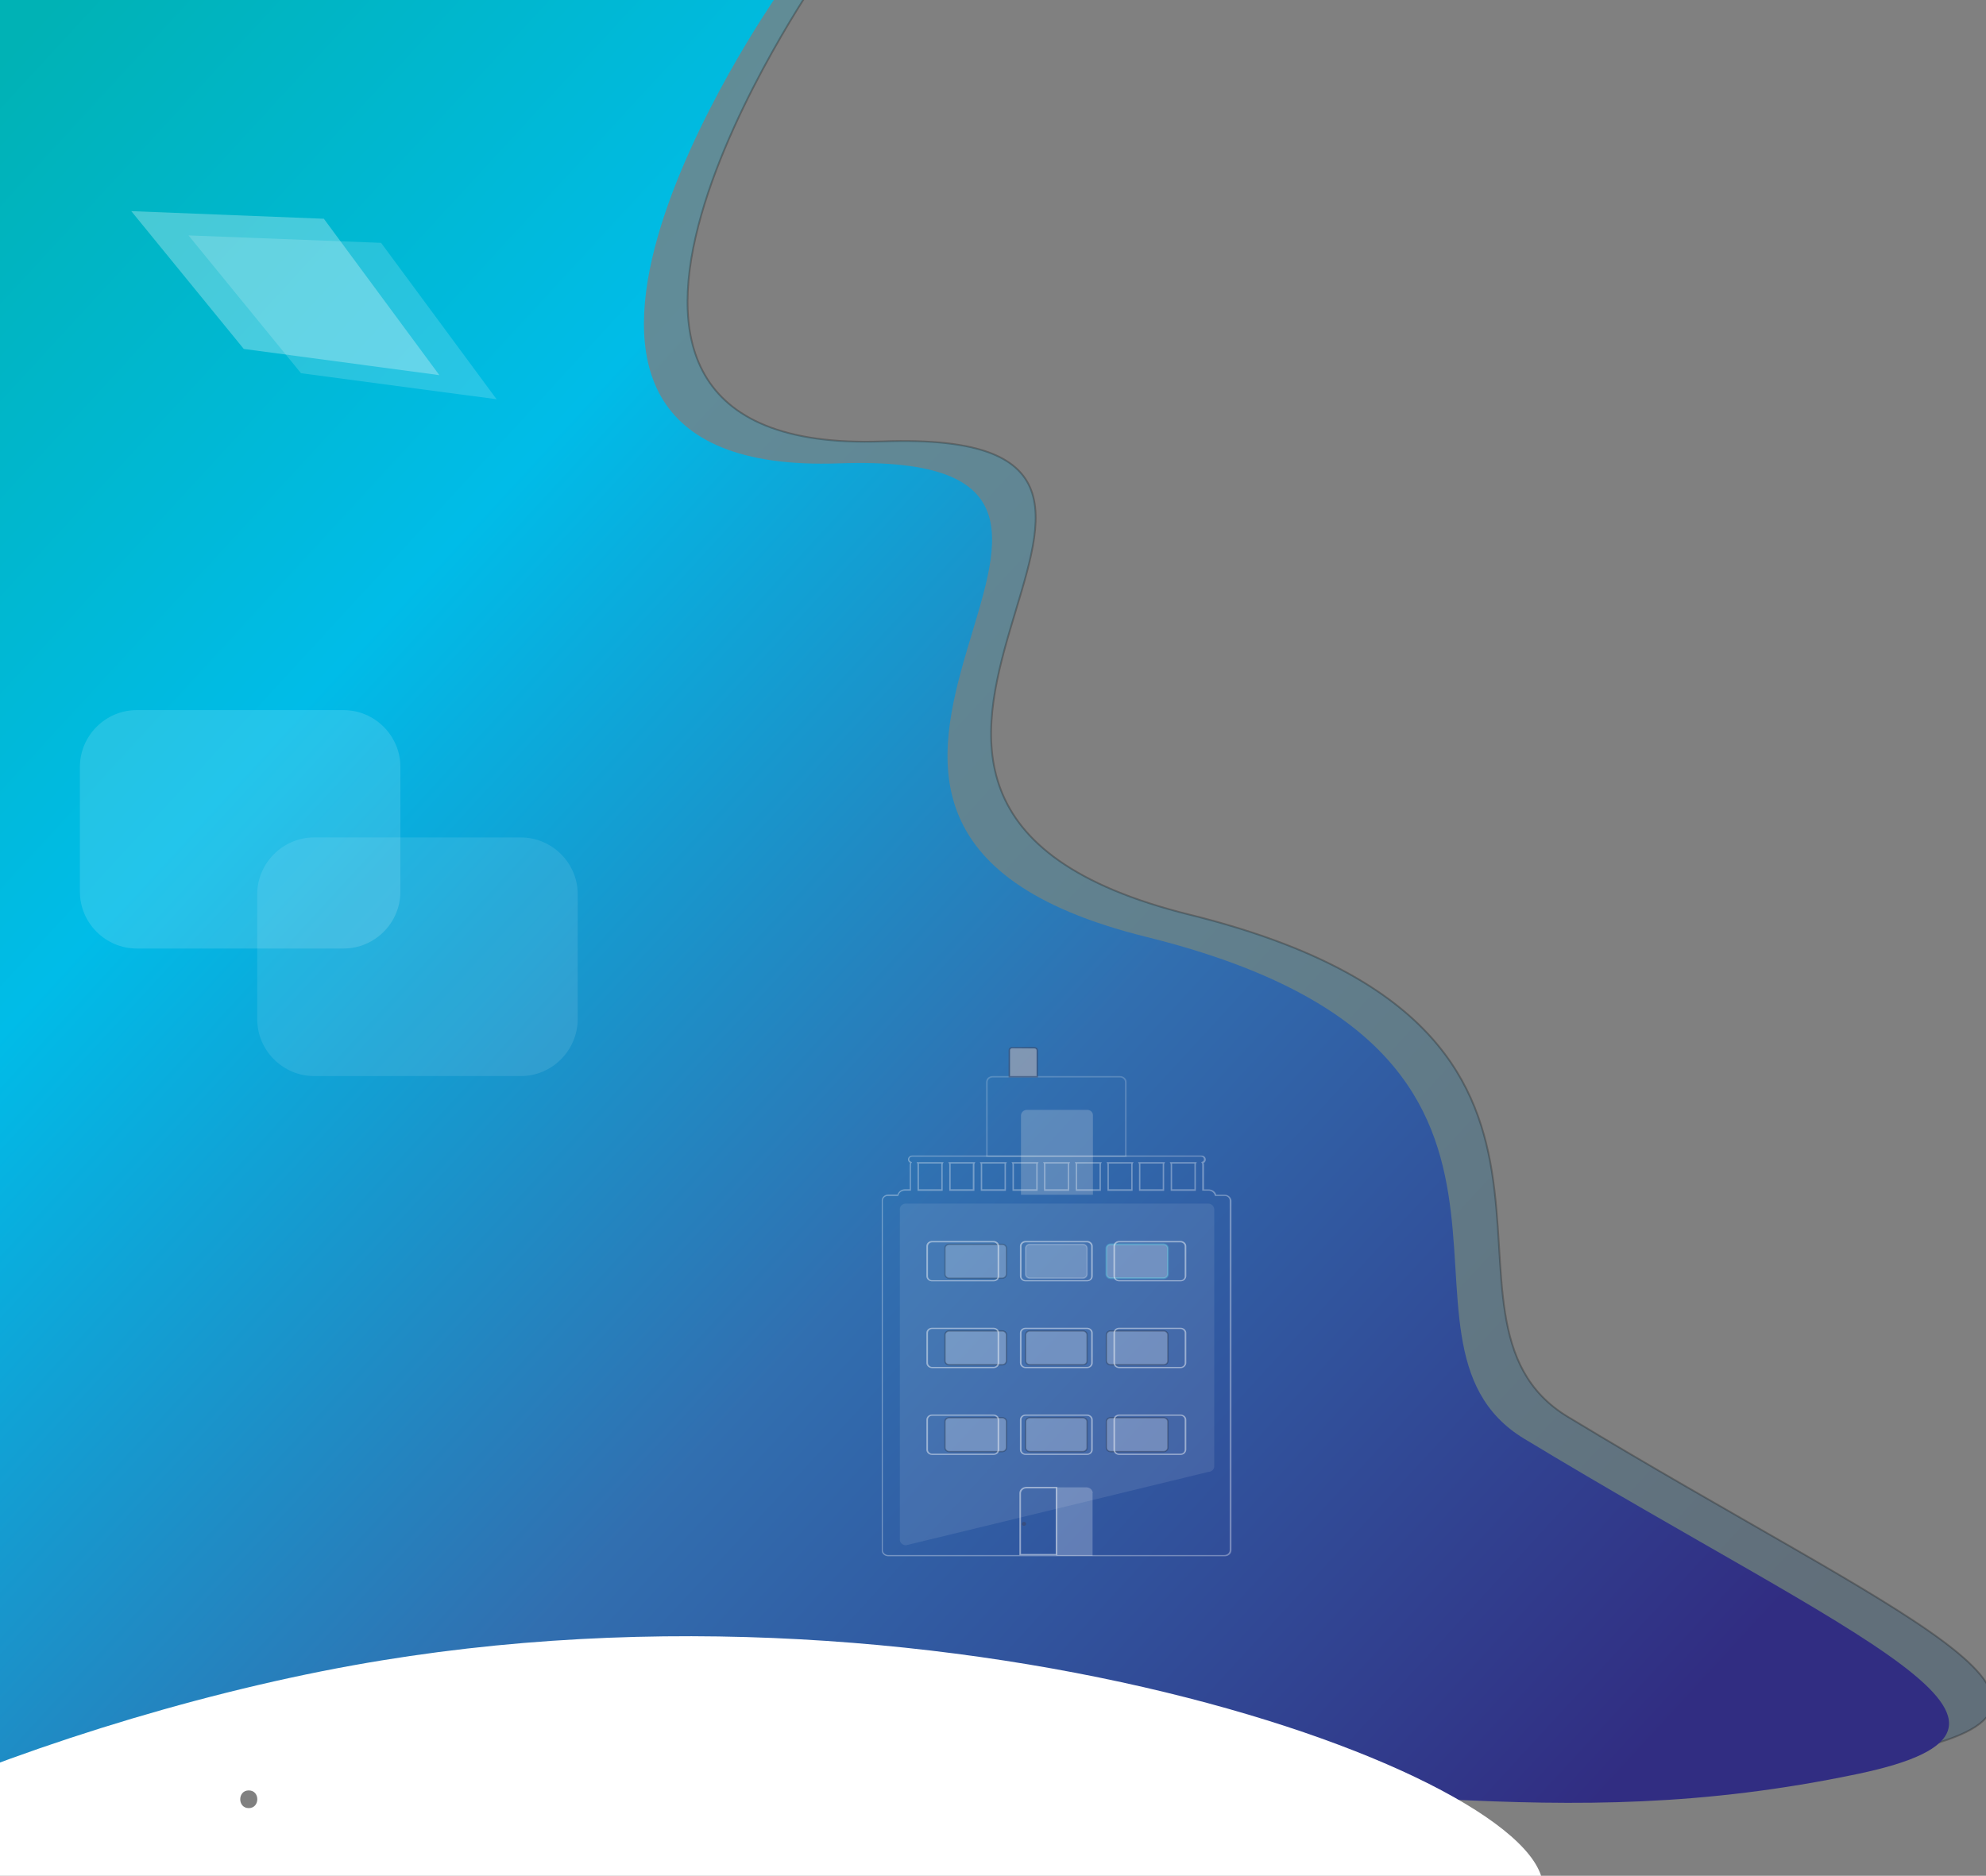 <?xml version="1.0" encoding="utf-8"?>
<!-- Generator: Adobe Illustrator 26.0.1, SVG Export Plug-In . SVG Version: 6.00 Build 0)  -->
<svg version="1.1" id="Layer_1" xmlns="http://www.w3.org/2000/svg" xmlns:xlink="http://www.w3.org/1999/xlink" x="0px" y="0px"
	 viewBox="0 0 1121 1059" style="enable-background:new 0 0 1121 1059;" xml:space="preserve">
<rect x="0" y="0" width="1121" height="1059" fill="#808080" stroke="none"/>
<style type="text/css">
	.st0{fill:#FFFFFF;stroke:#000000;stroke-miterlimit:10;}
	.st1{opacity:0.24;fill:url(#SVGID_1_);stroke:#000000;stroke-miterlimit:10;}
	.st2{fill:url(#SVGID_00000004535875493121494860000013896074292224905369_);}
	.st3{fill:url(#SVGID_00000050647890851014913070000007005031976857934264_);}
	.st4{fill:url(#SVGID_00000029753823199881584810000004596939746742320313_);}
	.st5{fill:url(#SVGID_00000069389320297982910190000004596446337269907617_);stroke:#000000;stroke-miterlimit:10;}
	.st6{fill:url(#SVGID_00000160882025798356804260000012746745475654153873_);stroke:#000000;stroke-miterlimit:10;}
	.st7{fill:url(#SVGID_00000043424900004713542390000010593228808184623028_);stroke:#000000;stroke-miterlimit:10;}
	.st8{fill:url(#SVGID_00000028285450263829583660000004219497039474173625_);stroke:#000000;stroke-miterlimit:10;}
	.st9{fill:url(#SVGID_00000074400221562949978740000007317786922713493435_);stroke:#000000;stroke-miterlimit:10;}
	.st10{opacity:0.28;fill:#FFFFFF;}
	.st11{opacity:0.16;fill:#FFFFFF;}
	.st12{opacity:0.1;fill:#FFFFFF;}
	.st13{opacity:0.14;fill:#FFFFFF;}
	.st14{fill:url(#SVGID_00000082346847460041577900000001282136989625574072_);}
	.st15{fill:url(#SVGID_00000036934317769252293630000017200306473858288313_);}
	.st16{opacity:0.1;fill:#F2F2F2;}
	.st17{opacity:0.19;fill:#FFFFFF;}
	.st18{opacity:0.24;fill:#E6E6E6;}
	.st19{opacity:0.46;fill:#3F3D56;}
	.st20{opacity:0.37;fill:#FFFFFF;}
	.st21{opacity:0.33;fill:#FFFFFF;}
	.st22{opacity:0.21;fill:#FFFFFF;stroke:#000000;stroke-width:0.75;stroke-miterlimit:10;}
	.st23{opacity:0.22;fill:#FFFFFF;stroke:#FFFFFF;stroke-width:0.75;stroke-miterlimit:10;}
	.st24{opacity:0.24;fill:#FFFFFF;stroke:#64FFFF;stroke-miterlimit:10;}
	.st25{opacity:0.25;fill:#FFFFFF;stroke:#000000;stroke-width:0.75;stroke-miterlimit:10;}
	.st26{opacity:0.24;fill:#FFFFFF;stroke:#000000;stroke-width:0.75;stroke-miterlimit:10;}
	.st27{opacity:0.46;fill:#FFFFFF;}
	.st28{opacity:0.24;fill:#FFFFFF;}
</style>
<path class="st0" d="M792,181.9"/>
<path class="st0" d="M0,5"/>
<linearGradient id="SVGID_1_" gradientUnits="userSpaceOnUse" x1="-108.145" y1="893.887" x2="870.959" y2="-7.531" gradientTransform="matrix(1 0 0 -1 0 1060)">
	<stop  offset="0" style="stop-color:#00B2B5"/>
	<stop  offset="0.28" style="stop-color:#00B2E8"/>
	<stop  offset="0.617" style="stop-color:#0080BA"/>
	<stop  offset="0.998" style="stop-color:#01396A"/>
</linearGradient>
<path class="st1" d="M21.5-12.9c0,0,440.2-0.5,440.2,0S274,257.1,498,249.2c224-7.9-89.4,202.1,173.5,267.2S792.4,743.9,885,799.9
	c189.3,114.5,315.6,162.5,188.2,189.2c-175.6,36.8-282.5-1.6-500.1,8.4l-550.5-7.4L21.5-12.9z"/>
<linearGradient id="SVGID_00000105392715645438343880000009903862284323029412_" gradientUnits="userSpaceOnUse" x1="-132.778" y1="881.447" x2="846.327" y2="-19.971" gradientTransform="matrix(1 0 0 -1 0 1060)">
	<stop  offset="0" style="stop-color:#00B2B5"/>
	<stop  offset="0.28" style="stop-color:#00BCE8"/>
	<stop  offset="0.618" style="stop-color:#316FB0"/>
	<stop  offset="0.999" style="stop-color:#312D82"/>
</linearGradient>
<path style="fill:url(#SVGID_00000105392715645438343880000009903862284323029412_);" d="M-3.1-0.5c0,0,440.2-0.5,440.2,0
	s-187.7,270,36.3,262.1S384,463.8,646.9,528.9s120.9,227.4,213.5,283.4c189.3,114.5,315.6,162.5,188.2,189.2
	c-175.6,36.8-282.5-1.6-500.1,8.4l-550.5-7.4L-3.1-0.5z"/>
<linearGradient id="SVGID_00000101784678668902307990000009749467163337630630_" gradientUnits="userSpaceOnUse" x1="903.89" y1="157.095" x2="903.89" y2="157.095">
	<stop  offset="0" style="stop-color:#00B2B5"/>
	<stop  offset="0.28" style="stop-color:#00B2E8"/>
	<stop  offset="0.617" style="stop-color:#0080BA"/>
	<stop  offset="0.998" style="stop-color:#01396A"/>
</linearGradient>
<path style="fill:url(#SVGID_00000101784678668902307990000009749467163337630630_);" d="M903.9,157.1"/>
<linearGradient id="SVGID_00000152258829335280522380000008819097390229706154_" gradientUnits="userSpaceOnUse" x1="43.528" y1="37.302" x2="499.178" y2="8.922" gradientTransform="matrix(1.046 -0.101 -0.105 -1.17 32.784 1103.889)">
	<stop  offset="0" style="stop-color:#FFFFFF"/>
	<stop  offset="1" style="stop-color:#FFFFFF"/>
</linearGradient>
<path style="fill:url(#SVGID_00000152258829335280522380000008819097390229706154_);" d="M199.2,940.2
	c-187.9,33.9-406,130.4-386.2,181.7c39.4,102.2,1032,47.5,1057.4-52.3C886.2,1007.8,543.5,878,199.2,940.2z M140.4,1020.8
	c-6.4,0-6.4-10,0-10C146.9,1010.8,146.8,1020.8,140.4,1020.8z"/>
<linearGradient id="SVGID_00000043448792042658204090000000560931996607054479_" gradientUnits="userSpaceOnUse" x1="1057.35" y1="408.307" x2="1057.35" y2="408.307">
	<stop  offset="0" style="stop-color:#00B2B5"/>
	<stop  offset="0.28" style="stop-color:#00B2E8"/>
	<stop  offset="0.617" style="stop-color:#0080BA"/>
	<stop  offset="0.998" style="stop-color:#01396A"/>
</linearGradient>
<path style="fill:url(#SVGID_00000043448792042658204090000000560931996607054479_);stroke:#000000;stroke-miterlimit:10;" d="
	M1057.4,408.3"/>
<linearGradient id="SVGID_00000165921167023722146920000005394533284108315534_" gradientUnits="userSpaceOnUse" x1="792.05" y1="306.35" x2="792.05" y2="306.35">
	<stop  offset="0" style="stop-color:#00B2B5"/>
	<stop  offset="0.28" style="stop-color:#00B2E8"/>
	<stop  offset="0.617" style="stop-color:#0080BA"/>
	<stop  offset="0.998" style="stop-color:#01396A"/>
</linearGradient>
<path style="fill:url(#SVGID_00000165921167023722146920000005394533284108315534_);stroke:#000000;stroke-miterlimit:10;" d="
	M792,306.4"/>
<linearGradient id="SVGID_00000065044600513862096060000012629985368964395155_" gradientUnits="userSpaceOnUse" x1="839.774" y1="664.774" x2="839.774" y2="664.774">
	<stop  offset="0" style="stop-color:#00B2B5"/>
	<stop  offset="0.28" style="stop-color:#00B2E8"/>
	<stop  offset="0.617" style="stop-color:#0080BA"/>
	<stop  offset="0.998" style="stop-color:#01396A"/>
</linearGradient>
<path style="fill:url(#SVGID_00000065044600513862096060000012629985368964395155_);stroke:#000000;stroke-miterlimit:10;" d="
	M839.8,664.8"/>
<linearGradient id="SVGID_00000153674646442146780780000009488987269240908693_" gradientUnits="userSpaceOnUse" x1="1015.307" y1="333.679" x2="1015.307" y2="333.679">
	<stop  offset="0" style="stop-color:#00B2B5"/>
	<stop  offset="0.28" style="stop-color:#00B2E8"/>
	<stop  offset="0.617" style="stop-color:#0080BA"/>
	<stop  offset="0.998" style="stop-color:#01396A"/>
</linearGradient>
<path style="fill:url(#SVGID_00000153674646442146780780000009488987269240908693_);stroke:#000000;stroke-miterlimit:10;" d="
	M1015.3,333.7"/>
<linearGradient id="SVGID_00000150794924446702997110000001391132511244518061_" gradientUnits="userSpaceOnUse" x1="667.394" y1="135.022" x2="667.394" y2="135.022">
	<stop  offset="0" style="stop-color:#00B2B5"/>
	<stop  offset="0.28" style="stop-color:#00B2E8"/>
	<stop  offset="0.617" style="stop-color:#0080BA"/>
	<stop  offset="0.998" style="stop-color:#01396A"/>
</linearGradient>
<path style="fill:url(#SVGID_00000150794924446702997110000001391132511244518061_);stroke:#000000;stroke-miterlimit:10;" d="
	M667.4,135"/>
<polyline class="st10" points="248,211.8 182.8,123.5 74.1,119.2 137.6,197 "/>
<polyline class="st11" points="280.3,225.4 215.1,137.1 106.4,132.9 169.9,210.7 "/>
<path class="st12" d="M294,607.5H177.3c-17.6,0-32.1-14.4-32.1-32.1v-30v-40.5c0-17.6,14.4-32.1,32.1-32.1H294
	c17.6,0,32.1,14.4,32.1,32.1v70.4C326,593.1,311.6,607.5,294,607.5z"/>
<path class="st13" d="M193.9,535.5H77.2c-17.6,0-32.1-14.4-32.1-32.1V433c0-17.6,14.4-32.1,32.1-32.1h116.7
	c17.6,0,32.1,14.4,32.1,32.1v70.4C226,521.1,211.5,535.5,193.9,535.5z"/>
<linearGradient id="SVGID_00000009552327336682948310000001718194129659112636_" gradientUnits="userSpaceOnUse" x1="886.022" y1="246.438" x2="886.022" y2="246.438">
	<stop  offset="0" style="stop-color:#00B2B5"/>
	<stop  offset="0.28" style="stop-color:#00B2E8"/>
	<stop  offset="0.617" style="stop-color:#0080BA"/>
	<stop  offset="0.998" style="stop-color:#01396A"/>
</linearGradient>
<path style="fill:url(#SVGID_00000009552327336682948310000001718194129659112636_);" d="M886,246.4"/>
<linearGradient id="SVGID_00000024701124352609134220000000980880378826614435_" gradientUnits="userSpaceOnUse" x1="-486.066" y1="-387.781" x2="-486.066" y2="-387.781">
	<stop  offset="0" style="stop-color:#00B2B5"/>
	<stop  offset="0.28" style="stop-color:#00BCE8"/>
	<stop  offset="0.618" style="stop-color:#316FB0"/>
	<stop  offset="0.999" style="stop-color:#312D82"/>
</linearGradient>
<path style="fill:url(#SVGID_00000024701124352609134220000000980880378826614435_);" d="M-486.1-387.8"/>
<path class="st16" d="M511.4,872.4L511.4,872.4c-1.9,0-3.5-1.4-3.5-3.2V682.7c0-1.8,1.5-3.2,3.5-3.2h170.5c1.9,0,3.4,1.4,3.5,3.2
	v145.1c0,1.7-1.5,3.2-3.4,3.2L511.4,872.4z"/>
<path class="st17" d="M635.8,653.1h-79.2v-42.2c0-1.9,1.6-3.4,3.7-3.4h71.9c2,0,3.7,1.5,3.7,3.4V653.1z M557.5,652.4H635v-41.5
	c0-1.4-1.3-2.6-2.8-2.6h-71.9c-1.6,0-2.8,1.2-2.8,2.6V652.4z"/>
<path class="st18" d="M579.6,626.6h34.1c1.8,0,3.2,1.3,3.2,3v44.9l0,0h-40.6l0,0v-44.9C576.4,628,577.8,626.6,579.6,626.6
	L579.6,626.6z"/>
<path class="st19" d="M583.9,591.1c1.1,0,2,0.8,2,1.9v15.3h-16.6V593c0-1,0.9-1.9,2-1.9"/>
<path class="st20" d="M571.3,591.8c-0.7,0-1.2,0.5-1.2,1.1v14.6h15V593c0-0.6-0.5-1.1-1.2-1.1"/>
<path class="st21" d="M517.4,656.1l0.3,0.5c0.1,0.2,0.2,0.5,0.2,0.8v14.8h14.2v-14.8c0-0.3,0.1-0.5,0.2-0.8l0.3-0.5H517.4z
	 M531.3,657.4v14h-12.6v-14c0-0.2,0-0.4-0.1-0.6h12.7C531.3,657.1,531.3,657.3,531.3,657.4L531.3,657.4z M535.3,656.1l0.3,0.5
	c0.1,0.2,0.2,0.5,0.2,0.8v14.8H550v-14.8c0-0.3,0.1-0.5,0.2-0.8l0.3-0.5H535.3z M549.2,657.4v14h-12.6v-14c0-0.2,0-0.4-0.1-0.6h12.7
	C549.2,657.1,549.2,657.3,549.2,657.4L549.2,657.4z M553.1,656.1l0.3,0.5c0.1,0.2,0.2,0.5,0.2,0.8v14.8h14.2v-14.8
	c0-0.3,0.1-0.5,0.2-0.8l0.3-0.5H553.1z M567,657.4v14h-12.6v-14c0-0.2,0-0.4-0.1-0.6h12.7C567,657.1,567,657.3,567,657.4L567,657.4z
	 M571,656.1l0.3,0.5c0.1,0.2,0.2,0.5,0.2,0.8v14.8h14.2v-14.8c0-0.3,0.1-0.5,0.2-0.8l0.3-0.5H571z M584.9,657.4v14h-12.6v-14
	c0-0.2,0-0.4-0.1-0.6H585C584.9,657.1,584.9,657.3,584.9,657.4z M588.8,656.1l0.3,0.5c0.1,0.2,0.2,0.5,0.2,0.8v14.8h14.2v-14.8
	c0-0.3,0.1-0.5,0.2-0.8l0.3-0.5H588.8z M602.7,657.4v14h-12.6v-14c0-0.2,0-0.4-0.1-0.6h12.7C602.8,657.1,602.7,657.3,602.7,657.4z
	 M606.7,656.1l0.3,0.5c0.1,0.2,0.2,0.5,0.2,0.8v14.8h14.2v-14.8c0-0.3,0.1-0.5,0.2-0.8l0.3-0.5H606.7z M620.6,657.4v14H608v-14
	c0-0.2,0-0.4-0.1-0.6h12.7C620.6,657.1,620.6,657.3,620.6,657.4z M624.6,656.1l0.3,0.5c0.1,0.2,0.2,0.5,0.2,0.8v14.8h14.2v-14.8
	c0-0.3,0.1-0.5,0.2-0.8l0.3-0.5H624.6z M638.5,657.4v14h-12.6v-14c0-0.2,0-0.4-0.1-0.6h12.7C638.5,657.1,638.5,657.3,638.5,657.4z
	 M642.4,656.1l0.3,0.5c0.1,0.2,0.2,0.5,0.2,0.8v14.8h14.2v-14.8c0-0.3,0.1-0.5,0.2-0.8l0.3-0.5H642.4z M656.3,657.4v14h-12.6v-14
	c0-0.2,0-0.4-0.1-0.6h12.7C656.4,657.1,656.3,657.3,656.3,657.4z M660.3,656.1l0.3,0.5c0.1,0.2,0.2,0.5,0.2,0.8v14.8H675v-14.8
	c0-0.3,0.1-0.5,0.2-0.8l0.3-0.5H660.3z M674.2,657.4v14h-12.6v-14c0-0.2,0-0.4-0.1-0.6h12.7C674.2,657.1,674.2,657.3,674.2,657.4z
	 M660.3,656.1l0.3,0.5c0.1,0.2,0.2,0.5,0.2,0.8v14.8H675v-14.8c0-0.3,0.1-0.5,0.2-0.8l0.3-0.5H660.3z M674.2,657.4v14h-12.6v-14
	c0-0.2,0-0.4-0.1-0.6h12.7C674.2,657.1,674.2,657.3,674.2,657.4z M642.4,656.1l0.3,0.5c0.1,0.2,0.2,0.5,0.2,0.8v14.8h14.2v-14.8
	c0-0.3,0.1-0.5,0.2-0.8l0.3-0.5H642.4z M656.3,657.4v14h-12.6v-14c0-0.2,0-0.4-0.1-0.6h12.7C656.4,657.1,656.3,657.3,656.3,657.4z
	 M624.6,656.1l0.3,0.5c0.1,0.2,0.2,0.5,0.2,0.8v14.8h14.2v-14.8c0-0.3,0.1-0.5,0.2-0.8l0.3-0.5H624.6z M638.5,657.4v14h-12.6v-14
	c0-0.2,0-0.4-0.1-0.6h12.7C638.5,657.1,638.5,657.3,638.5,657.4z M606.7,656.1l0.3,0.5c0.1,0.2,0.2,0.5,0.2,0.8v14.8h14.2v-14.8
	c0-0.3,0.1-0.5,0.2-0.8l0.3-0.5H606.7z M620.6,657.4v14H608v-14c0-0.2,0-0.4-0.1-0.6h12.7C620.6,657.1,620.6,657.3,620.6,657.4z
	 M588.8,656.1l0.3,0.5c0.1,0.2,0.2,0.5,0.2,0.8v14.8h14.2v-14.8c0-0.3,0.1-0.5,0.2-0.8l0.3-0.5H588.8z M602.7,657.4v14h-12.6v-14
	c0-0.2,0-0.4-0.1-0.6h12.7C602.8,657.1,602.7,657.3,602.7,657.4z M571,656.1l0.3,0.5c0.1,0.2,0.2,0.5,0.2,0.8v14.8h14.2v-14.8
	c0-0.3,0.1-0.5,0.2-0.8l0.3-0.5H571z M584.9,657.4v14h-12.6v-14c0-0.2,0-0.4-0.1-0.6H585C584.9,657.1,584.9,657.3,584.9,657.4z
	 M553.1,656.1l0.3,0.5c0.1,0.2,0.2,0.5,0.2,0.8v14.8h14.2v-14.8c0-0.3,0.1-0.5,0.2-0.8l0.3-0.5H553.1z M567,657.4v14h-12.6v-14
	c0-0.2,0-0.4-0.1-0.6h12.7C567,657.1,567,657.3,567,657.4L567,657.4z M535.3,656.1l0.3,0.5c0.1,0.2,0.2,0.5,0.2,0.8v14.8H550v-14.8
	c0-0.3,0.1-0.5,0.2-0.8l0.3-0.5H535.3z M549.2,657.4v14h-12.6v-14c0-0.2,0-0.4-0.1-0.6h12.7C549.2,657.1,549.2,657.3,549.2,657.4
	L549.2,657.4z M517.4,656.1l0.3,0.5c0.1,0.2,0.2,0.5,0.2,0.8v14.8h14.2v-14.8c0-0.3,0.1-0.5,0.2-0.8l0.3-0.5H517.4z M531.3,657.4v14
	h-12.6v-14c0-0.2,0-0.4-0.1-0.6h12.7C531.3,657.1,531.3,657.3,531.3,657.4L531.3,657.4z M660.3,656.1l0.3,0.5
	c0.1,0.2,0.2,0.5,0.2,0.8v14.8H675v-14.8c0-0.3,0.1-0.5,0.2-0.8l0.3-0.5H660.3z M674.2,657.4v14h-12.6v-14c0-0.2,0-0.4-0.1-0.6h12.7
	C674.2,657.1,674.2,657.3,674.2,657.4z M642.4,656.1l0.3,0.5c0.1,0.2,0.2,0.5,0.2,0.8v14.8h14.2v-14.8c0-0.3,0.1-0.5,0.2-0.8
	l0.3-0.5H642.4z M656.3,657.4v14h-12.6v-14c0-0.2,0-0.4-0.1-0.6h12.7C656.4,657.1,656.3,657.3,656.3,657.4z M624.6,656.1l0.3,0.5
	c0.1,0.2,0.2,0.5,0.2,0.8v14.8h14.2v-14.8c0-0.3,0.1-0.5,0.2-0.8l0.3-0.5H624.6z M638.5,657.4v14h-12.6v-14c0-0.2,0-0.4-0.1-0.6
	h12.7C638.5,657.1,638.5,657.3,638.5,657.4z M606.7,656.1l0.3,0.5c0.1,0.2,0.2,0.5,0.2,0.8v14.8h14.2v-14.8c0-0.3,0.1-0.5,0.2-0.8
	l0.3-0.5H606.7z M620.6,657.4v14H608v-14c0-0.2,0-0.4-0.1-0.6h12.7C620.6,657.1,620.6,657.3,620.6,657.4z M588.8,656.1l0.3,0.5
	c0.1,0.2,0.2,0.5,0.2,0.8v14.8h14.2v-14.8c0-0.3,0.1-0.5,0.2-0.8l0.3-0.5H588.8z M602.7,657.4v14h-12.6v-14c0-0.2,0-0.4-0.1-0.6
	h12.7C602.8,657.1,602.7,657.3,602.7,657.4z M571,656.1l0.3,0.5c0.1,0.2,0.2,0.5,0.2,0.8v14.8h14.2v-14.8c0-0.3,0.1-0.5,0.2-0.8
	l0.3-0.5H571z M584.9,657.4v14h-12.6v-14c0-0.2,0-0.4-0.1-0.6H585C584.9,657.1,584.9,657.3,584.9,657.4z M553.1,656.1l0.3,0.5
	c0.1,0.2,0.2,0.5,0.2,0.8v14.8h14.2v-14.8c0-0.3,0.1-0.5,0.2-0.8l0.3-0.5H553.1z M567,657.4v14h-12.6v-14c0-0.2,0-0.4-0.1-0.6h12.7
	C567,657.1,567,657.3,567,657.4L567,657.4z M535.3,656.1l0.3,0.5c0.1,0.2,0.2,0.5,0.2,0.8v14.8H550v-14.8c0-0.3,0.1-0.5,0.2-0.8
	l0.3-0.5H535.3z M549.2,657.4v14h-12.6v-14c0-0.2,0-0.4-0.1-0.6h12.7C549.2,657.1,549.2,657.3,549.2,657.4L549.2,657.4z
	 M517.4,656.1l0.3,0.5c0.1,0.2,0.2,0.5,0.2,0.8v14.8h14.2v-14.8c0-0.3,0.1-0.5,0.2-0.8l0.3-0.5H517.4z M531.3,657.4v14h-12.6v-14
	c0-0.2,0-0.4-0.1-0.6h12.7C531.3,657.1,531.3,657.3,531.3,657.4L531.3,657.4z M660.3,656.1l0.3,0.5c0.1,0.2,0.2,0.5,0.2,0.8v14.8
	H675v-14.8c0-0.3,0.1-0.5,0.2-0.8l0.3-0.5H660.3z M674.2,657.4v14h-12.6v-14c0-0.2,0-0.4-0.1-0.6h12.7
	C674.2,657.1,674.2,657.3,674.2,657.4z M642.4,656.1l0.3,0.5c0.1,0.2,0.2,0.5,0.2,0.8v14.8h14.2v-14.8c0-0.3,0.1-0.5,0.2-0.8
	l0.3-0.5H642.4z M656.3,657.4v14h-12.6v-14c0-0.2,0-0.4-0.1-0.6h12.7C656.4,657.1,656.3,657.3,656.3,657.4z M624.6,656.1l0.3,0.5
	c0.1,0.2,0.2,0.5,0.2,0.8v14.8h14.2v-14.8c0-0.3,0.1-0.5,0.2-0.8l0.3-0.5H624.6z M638.5,657.4v14h-12.6v-14c0-0.2,0-0.4-0.1-0.6
	h12.7C638.5,657.1,638.5,657.3,638.5,657.4z M606.7,656.1l0.3,0.5c0.1,0.2,0.2,0.5,0.2,0.8v14.8h14.2v-14.8c0-0.3,0.1-0.5,0.2-0.8
	l0.3-0.5H606.7z M620.6,657.4v14H608v-14c0-0.2,0-0.4-0.1-0.6h12.7C620.6,657.1,620.6,657.3,620.6,657.4z M588.8,656.1l0.3,0.5
	c0.1,0.2,0.2,0.5,0.2,0.8v14.8h14.2v-14.8c0-0.3,0.1-0.5,0.2-0.8l0.3-0.5H588.8z M602.7,657.4v14h-12.6v-14c0-0.2,0-0.4-0.1-0.6
	h12.7C602.8,657.1,602.7,657.3,602.7,657.4z M571,656.1l0.3,0.5c0.1,0.2,0.2,0.5,0.2,0.8v14.8h14.2v-14.8c0-0.3,0.1-0.5,0.2-0.8
	l0.3-0.5H571z M584.9,657.4v14h-12.6v-14c0-0.2,0-0.4-0.1-0.6H585C584.9,657.1,584.9,657.3,584.9,657.4z M553.1,656.1l0.3,0.5
	c0.1,0.2,0.2,0.5,0.2,0.8v14.8h14.2v-14.8c0-0.3,0.1-0.5,0.2-0.8l0.3-0.5H553.1z M567,657.4v14h-12.6v-14c0-0.2,0-0.4-0.1-0.6h12.7
	C567,657.1,567,657.3,567,657.4L567,657.4z M535.3,656.1l0.3,0.5c0.1,0.2,0.2,0.5,0.2,0.8v14.8H550v-14.8c0-0.3,0.1-0.5,0.2-0.8
	l0.3-0.5H535.3z M549.2,657.4v14h-12.6v-14c0-0.2,0-0.4-0.1-0.6h12.7C549.2,657.1,549.2,657.3,549.2,657.4L549.2,657.4z
	 M517.4,656.1l0.3,0.5c0.1,0.2,0.2,0.5,0.2,0.8v14.8h14.2v-14.8c0-0.3,0.1-0.5,0.2-0.8l0.3-0.5H517.4z M531.3,657.4v14h-12.6v-14
	c0-0.2,0-0.4-0.1-0.6h12.7C531.3,657.1,531.3,657.3,531.3,657.4L531.3,657.4z M660.3,656.1l0.3,0.5c0.1,0.2,0.2,0.5,0.2,0.8v14.8
	H675v-14.8c0-0.3,0.1-0.5,0.2-0.8l0.3-0.5H660.3z M674.2,657.4v14h-12.6v-14c0-0.2,0-0.4-0.1-0.6h12.7
	C674.2,657.1,674.2,657.3,674.2,657.4z M642.4,656.1l0.3,0.5c0.1,0.2,0.2,0.5,0.2,0.8v14.8h14.2v-14.8c0-0.3,0.1-0.5,0.2-0.8
	l0.3-0.5H642.4z M656.3,657.4v14h-12.6v-14c0-0.2,0-0.4-0.1-0.6h12.7C656.4,657.1,656.3,657.3,656.3,657.4z M624.6,656.1l0.3,0.5
	c0.1,0.2,0.2,0.5,0.2,0.8v14.8h14.2v-14.8c0-0.3,0.1-0.5,0.2-0.8l0.3-0.5H624.6z M638.5,657.4v14h-12.6v-14c0-0.2,0-0.4-0.1-0.6
	h12.7C638.5,657.1,638.5,657.3,638.5,657.4z M606.7,656.1l0.3,0.5c0.1,0.2,0.2,0.5,0.2,0.8v14.8h14.2v-14.8c0-0.3,0.1-0.5,0.2-0.8
	l0.3-0.5H606.7z M620.6,657.4v14H608v-14c0-0.2,0-0.4-0.1-0.6h12.7C620.6,657.1,620.6,657.3,620.6,657.4z M588.8,656.1l0.3,0.5
	c0.1,0.2,0.2,0.5,0.2,0.8v14.8h14.2v-14.8c0-0.3,0.1-0.5,0.2-0.8l0.3-0.5H588.8z M602.7,657.4v14h-12.6v-14c0-0.2,0-0.4-0.1-0.6
	h12.7C602.8,657.1,602.7,657.3,602.7,657.4z M571,656.1l0.3,0.5c0.1,0.2,0.2,0.5,0.2,0.8v14.8h14.2v-14.8c0-0.3,0.1-0.5,0.2-0.8
	l0.3-0.5H571z M584.9,657.4v14h-12.6v-14c0-0.2,0-0.4-0.1-0.6H585C584.9,657.1,584.9,657.3,584.9,657.4z M553.1,656.1l0.3,0.5
	c0.1,0.2,0.2,0.5,0.2,0.8v14.8h14.2v-14.8c0-0.3,0.1-0.5,0.2-0.8l0.3-0.5H553.1z M567,657.4v14h-12.6v-14c0-0.2,0-0.4-0.1-0.6h12.7
	C567,657.1,567,657.3,567,657.4L567,657.4z M535.3,656.1l0.3,0.5c0.1,0.2,0.2,0.5,0.2,0.8v14.8H550v-14.8c0-0.3,0.1-0.5,0.2-0.8
	l0.3-0.5H535.3z M549.2,657.4v14h-12.6v-14c0-0.2,0-0.4-0.1-0.6h12.7C549.2,657.1,549.2,657.3,549.2,657.4L549.2,657.4z
	 M517.4,656.1l0.3,0.5c0.1,0.2,0.2,0.5,0.2,0.8v14.8h14.2v-14.8c0-0.3,0.1-0.5,0.2-0.8l0.3-0.5H517.4z M531.3,657.4v14h-12.6v-14
	c0-0.2,0-0.4-0.1-0.6h12.7C531.3,657.1,531.3,657.3,531.3,657.4L531.3,657.4z M660.3,656.1l0.3,0.5c0.1,0.2,0.2,0.5,0.2,0.8v14.8
	H675v-14.8c0-0.3,0.1-0.5,0.2-0.8l0.3-0.5H660.3z M674.2,657.4v14h-12.6v-14c0-0.2,0-0.4-0.1-0.6h12.7
	C674.2,657.1,674.2,657.3,674.2,657.4z M642.7,656.7c0.1,0.2,0.2,0.5,0.2,0.8v14.8h14.2v-14.8c0-0.3,0.1-0.5,0.2-0.8l0.3-0.5h-15.2
	L642.7,656.7z M656.4,656.9c0,0.2-0.1,0.4-0.1,0.6v14h-12.6v-14c0-0.2,0-0.4-0.1-0.6H656.4z M624.9,656.7c0.1,0.2,0.2,0.5,0.2,0.8
	v14.8h14.2v-14.8c0-0.3,0.1-0.5,0.2-0.8l0.3-0.5h-15.2L624.9,656.7z M638.6,656.9c0,0.2-0.1,0.4-0.1,0.6v14h-12.6v-14
	c0-0.2,0-0.4-0.1-0.6H638.6z M607,656.7c0.1,0.2,0.2,0.5,0.2,0.8v14.8h14.2v-14.8c0-0.3,0.1-0.5,0.2-0.8l0.3-0.5h-15.2L607,656.7z
	 M620.7,656.9c0,0.2-0.1,0.4-0.1,0.6v14H608v-14c0-0.2,0-0.4-0.1-0.6H620.7z M589.1,656.7c0.1,0.2,0.2,0.5,0.2,0.8v14.8h14.2v-14.8
	c0-0.3,0.1-0.5,0.2-0.8l0.3-0.5h-15.2L589.1,656.7z M602.8,656.9c0,0.2-0.1,0.4-0.1,0.6v14h-12.6v-14c0-0.2,0-0.4-0.1-0.6H602.8z
	 M571.3,656.7c0.1,0.2,0.2,0.5,0.2,0.8v14.8h14.2v-14.8c0-0.3,0.1-0.5,0.2-0.8l0.3-0.5H571L571.3,656.7z M585,656.9
	c0,0.2-0.1,0.4-0.1,0.6v14h-12.6v-14c0-0.2,0-0.4-0.1-0.6H585z M553.4,656.7c0.1,0.2,0.2,0.5,0.2,0.8v14.8h14.2v-14.8
	c0-0.3,0.1-0.5,0.2-0.8l0.3-0.5h-15.2L553.4,656.7z M567.1,656.9c0,0.2-0.1,0.4-0.1,0.6v14h-12.6v-14c0-0.2,0-0.4-0.1-0.6H567.1z
	 M535.6,656.7c0.1,0.2,0.2,0.5,0.2,0.8v14.8H550v-14.8c0-0.3,0.1-0.5,0.2-0.8l0.3-0.5h-15.2L535.6,656.7z M549.2,656.9
	c0,0.2-0.1,0.4-0.1,0.6v14h-12.6v-14c0-0.2,0-0.4-0.1-0.6H549.2z M517.7,656.7c0.1,0.2,0.2,0.5,0.2,0.8v14.8h14.2v-14.8
	c0-0.3,0.1-0.5,0.2-0.8l0.3-0.5h-15.2L517.7,656.7z M531.4,656.9c0,0.2-0.1,0.4-0.1,0.6v14h-12.6v-14c0-0.2,0-0.4-0.1-0.6H531.4z
	 M660.6,656.7c0.1,0.2,0.2,0.5,0.2,0.8v14.8H675v-14.8c0-0.3,0.1-0.5,0.2-0.8l0.3-0.5h-15.2L660.6,656.7z M674.3,656.9
	c0,0.2-0.1,0.4-0.1,0.6v14h-12.6v-14c0-0.2,0-0.4-0.1-0.6H674.3z M642.7,656.7c0.1,0.2,0.2,0.5,0.2,0.8v14.8h14.2v-14.8
	c0-0.3,0.1-0.5,0.2-0.8l0.3-0.5h-15.2L642.7,656.7z M656.4,656.9c0,0.2-0.1,0.4-0.1,0.6v14h-12.6v-14c0-0.2,0-0.4-0.1-0.6H656.4z
	 M624.9,656.7c0.1,0.2,0.2,0.5,0.2,0.8v14.8h14.2v-14.8c0-0.3,0.1-0.5,0.2-0.8l0.3-0.5h-15.2L624.9,656.7z M638.6,656.9
	c0,0.2-0.1,0.4-0.1,0.6v14h-12.6v-14c0-0.2,0-0.4-0.1-0.6H638.6z M607,656.7c0.1,0.2,0.2,0.5,0.2,0.8v14.8h14.2v-14.8
	c0-0.3,0.1-0.5,0.2-0.8l0.3-0.5h-15.2L607,656.7z M620.7,656.9c0,0.2-0.1,0.4-0.1,0.6v14H608v-14c0-0.2,0-0.4-0.1-0.6H620.7z
	 M589.1,656.7c0.1,0.2,0.2,0.5,0.2,0.8v14.8h14.2v-14.8c0-0.3,0.1-0.5,0.2-0.8l0.3-0.5h-15.2L589.1,656.7z M602.8,656.9
	c0,0.2-0.1,0.4-0.1,0.6v14h-12.6v-14c0-0.2,0-0.4-0.1-0.6H602.8z M571.3,656.7c0.1,0.2,0.2,0.5,0.2,0.8v14.8h14.2v-14.8
	c0-0.3,0.1-0.5,0.2-0.8l0.3-0.5H571L571.3,656.7z M585,656.9c0,0.2-0.1,0.4-0.1,0.6v14h-12.6v-14c0-0.2,0-0.4-0.1-0.6H585z
	 M553.4,656.7c0.1,0.2,0.2,0.5,0.2,0.8v14.8h14.2v-14.8c0-0.3,0.1-0.5,0.2-0.8l0.3-0.5h-15.2L553.4,656.7z M567.1,656.9
	c0,0.2-0.1,0.4-0.1,0.6v14h-12.6v-14c0-0.2,0-0.4-0.1-0.6H567.1z M535.6,656.7c0.1,0.2,0.2,0.5,0.2,0.8v14.8H550v-14.8
	c0-0.3,0.1-0.5,0.2-0.8l0.3-0.5h-15.2L535.6,656.7z M549.2,656.9c0,0.2-0.1,0.4-0.1,0.6v14h-12.6v-14c0-0.2,0-0.4-0.1-0.6H549.2z
	 M517.7,656.7c0.1,0.2,0.2,0.5,0.2,0.8v14.8h14.2v-14.8c0-0.3,0.1-0.5,0.2-0.8l0.3-0.5h-15.2L517.7,656.7z M531.4,656.9
	c0,0.2-0.1,0.4-0.1,0.6v14h-12.6v-14c0-0.2,0-0.4-0.1-0.6H531.4z M691.3,674.5h-4.8c-0.5-1.8-2.3-3-4.3-3h-2.6v-14
	c0-0.3-0.1-0.6-0.2-0.9c1.2-0.6,1.5-2,0.9-3.1c-0.4-0.7-1.2-1.1-2.1-1.1H514.9c-1.3,0-2.4,1-2.4,2.2c0,0.8,0.5,1.5,1.2,1.9
	c-0.1,0.3-0.2,0.6-0.2,0.9v14h-2.6c-2,0-3.7,1.2-4.3,3h-5.2c-2,0-3.7,1.5-3.7,3.4v197.4c0,1.9,1.6,3.4,3.7,3.4h190
	c2,0,3.7-1.5,3.7-3.4V677.8C694.9,676,693.3,674.5,691.3,674.5z M694.1,875.2c0,1.1-0.7,2.1-1.9,2.5c-0.3,0.1-0.6,0.2-1,0.2h-190
	c-0.3,0-0.7-0.1-1-0.2c-1.1-0.4-1.9-1.4-1.9-2.5V677.8c0-1.4,1.3-2.6,2.8-2.6h5.9l0.1-0.3c0.4-1.6,1.8-2.7,3.6-2.7h3.5v-14.8
	c0-0.3,0.1-0.6,0.3-0.9l0.3-0.4l-0.5-0.2c-0.8-0.3-1.3-1.1-1-1.9c0.2-0.6,0.8-1,1.5-1h163.2c0.9,0,1.6,0.7,1.6,1.5
	c0,0.6-0.4,1.2-1.1,1.4l-0.5,0.2l0.3,0.4c0.2,0.3,0.3,0.6,0.3,0.9v14.8h3.5c1.7,0,3.2,1.1,3.6,2.7l0.1,0.3h5.5
	c1.6,0,2.8,1.2,2.8,2.6V875.2z M517.4,656.1l0.3,0.5c0.1,0.2,0.2,0.5,0.2,0.8v14.8h14.2v-14.8c0-0.3,0.1-0.5,0.2-0.8l0.3-0.5H517.4z
	 M531.3,657.4v14h-12.6v-14c0-0.2,0-0.4-0.1-0.6h12.7C531.3,657.1,531.3,657.3,531.3,657.4L531.3,657.4z M535.3,656.1l0.3,0.5
	c0.1,0.2,0.2,0.5,0.2,0.8v14.8H550v-14.8c0-0.3,0.1-0.5,0.2-0.8l0.3-0.5H535.3z M549.2,657.4v14h-12.6v-14c0-0.2,0-0.4-0.1-0.6h12.7
	C549.2,657.1,549.2,657.3,549.2,657.4L549.2,657.4z M553.1,656.1l0.3,0.5c0.1,0.2,0.2,0.5,0.2,0.8v14.8h14.2v-14.8
	c0-0.3,0.1-0.5,0.2-0.8l0.3-0.5H553.1z M567,657.4v14h-12.6v-14c0-0.2,0-0.4-0.1-0.6h12.7C567,657.1,567,657.3,567,657.4L567,657.4z
	 M571,656.1l0.3,0.5c0.1,0.2,0.2,0.5,0.2,0.8v14.8h14.2v-14.8c0-0.3,0.1-0.5,0.2-0.8l0.3-0.5H571z M584.9,657.4v14h-12.6v-14
	c0-0.2,0-0.4-0.1-0.6H585C584.9,657.1,584.9,657.3,584.9,657.4z M588.8,656.1l0.3,0.5c0.1,0.2,0.2,0.5,0.2,0.8v14.8h14.2v-14.8
	c0-0.3,0.1-0.5,0.2-0.8l0.3-0.5H588.8z M602.7,657.4v14h-12.6v-14c0-0.2,0-0.4-0.1-0.6h12.7C602.8,657.1,602.7,657.3,602.7,657.4z
	 M606.7,656.1l0.3,0.5c0.1,0.2,0.2,0.5,0.2,0.8v14.8h14.2v-14.8c0-0.3,0.1-0.5,0.2-0.8l0.3-0.5H606.7z M620.6,657.4v14H608v-14
	c0-0.2,0-0.4-0.1-0.6h12.7C620.6,657.1,620.6,657.3,620.6,657.4z M624.6,656.1l0.3,0.5c0.1,0.2,0.2,0.5,0.2,0.8v14.8h14.2v-14.8
	c0-0.3,0.1-0.5,0.2-0.8l0.3-0.5H624.6z M638.5,657.4v14h-12.6v-14c0-0.2,0-0.4-0.1-0.6h12.7C638.5,657.1,638.5,657.3,638.5,657.4z
	 M642.4,656.1l0.3,0.5c0.1,0.2,0.2,0.5,0.2,0.8v14.8h14.2v-14.8c0-0.3,0.1-0.5,0.2-0.8l0.3-0.5H642.4z M656.3,657.4v14h-12.6v-14
	c0-0.2,0-0.4-0.1-0.6h12.7C656.4,657.1,656.3,657.3,656.3,657.4z M660.3,656.1l0.3,0.5c0.1,0.2,0.2,0.5,0.2,0.8v14.8H675v-14.8
	c0-0.3,0.1-0.5,0.2-0.8l0.3-0.5H660.3z M674.2,657.4v14h-12.6v-14c0-0.2,0-0.4-0.1-0.6h12.7C674.2,657.1,674.2,657.3,674.2,657.4z
	 M517.4,656.1l0.3,0.5c0.1,0.2,0.2,0.5,0.2,0.8v14.8h14.2v-14.8c0-0.3,0.1-0.5,0.2-0.8l0.3-0.5H517.4z M531.3,657.4v14h-12.6v-14
	c0-0.2,0-0.4-0.1-0.6h12.7C531.3,657.1,531.3,657.3,531.3,657.4L531.3,657.4z M535.3,656.1l0.3,0.5c0.1,0.2,0.2,0.5,0.2,0.8v14.8
	H550v-14.8c0-0.3,0.1-0.5,0.2-0.8l0.3-0.5H535.3z M549.2,657.4v14h-12.6v-14c0-0.2,0-0.4-0.1-0.6h12.7
	C549.2,657.1,549.2,657.3,549.2,657.4L549.2,657.4z M553.1,656.1l0.3,0.5c0.1,0.2,0.2,0.5,0.2,0.8v14.8h14.2v-14.8
	c0-0.3,0.1-0.5,0.2-0.8l0.3-0.5H553.1z M567,657.4v14h-12.6v-14c0-0.2,0-0.4-0.1-0.6h12.7C567,657.1,567,657.3,567,657.4L567,657.4z
	 M571,656.1l0.3,0.5c0.1,0.2,0.2,0.5,0.2,0.8v14.8h14.2v-14.8c0-0.3,0.1-0.5,0.2-0.8l0.3-0.5H571z M584.9,657.4v14h-12.6v-14
	c0-0.2,0-0.4-0.1-0.6H585C584.9,657.1,584.9,657.3,584.9,657.4z M588.8,656.1l0.3,0.5c0.1,0.2,0.2,0.5,0.2,0.8v14.8h14.2v-14.8
	c0-0.3,0.1-0.5,0.2-0.8l0.3-0.5H588.8z M602.7,657.4v14h-12.6v-14c0-0.2,0-0.4-0.1-0.6h12.7C602.8,657.1,602.7,657.3,602.7,657.4z
	 M606.7,656.1l0.3,0.5c0.1,0.2,0.2,0.5,0.2,0.8v14.8h14.2v-14.8c0-0.3,0.1-0.5,0.2-0.8l0.3-0.5H606.7z M620.6,657.4v14H608v-14
	c0-0.2,0-0.4-0.1-0.6h12.7C620.6,657.1,620.6,657.3,620.6,657.4z M624.6,656.1l0.3,0.5c0.1,0.2,0.2,0.5,0.2,0.8v14.8h14.2v-14.8
	c0-0.3,0.1-0.5,0.2-0.8l0.3-0.5H624.6z M638.5,657.4v14h-12.6v-14c0-0.2,0-0.4-0.1-0.6h12.7C638.5,657.1,638.5,657.3,638.5,657.4z
	 M642.4,656.1l0.3,0.5c0.1,0.2,0.2,0.5,0.2,0.8v14.8h14.2v-14.8c0-0.3,0.1-0.5,0.2-0.8l0.3-0.5H642.4z M656.3,657.4v14h-12.6v-14
	c0-0.2,0-0.4-0.1-0.6h12.7C656.4,657.1,656.3,657.3,656.3,657.4z M660.3,656.1l0.3,0.5c0.1,0.2,0.2,0.5,0.2,0.8v14.8H675v-14.8
	c0-0.3,0.1-0.5,0.2-0.8l0.3-0.5H660.3z M674.2,657.4v14h-12.6v-14c0-0.2,0-0.4-0.1-0.6h12.7C674.2,657.1,674.2,657.3,674.2,657.4z
	 M517.4,656.1l0.3,0.5c0.1,0.2,0.2,0.5,0.2,0.8v14.8h14.2v-14.8c0-0.3,0.1-0.5,0.2-0.8l0.3-0.5H517.4z M531.3,657.4v14h-12.6v-14
	c0-0.2,0-0.4-0.1-0.6h12.7C531.3,657.1,531.3,657.3,531.3,657.4L531.3,657.4z M535.3,656.1l0.3,0.5c0.1,0.2,0.2,0.5,0.2,0.8v14.8
	H550v-14.8c0-0.3,0.1-0.5,0.2-0.8l0.3-0.5H535.3z M549.2,657.4v14h-12.6v-14c0-0.2,0-0.4-0.1-0.6h12.7
	C549.2,657.1,549.2,657.3,549.2,657.4L549.2,657.4z M553.1,656.1l0.3,0.5c0.1,0.2,0.2,0.5,0.2,0.8v14.8h14.2v-14.8
	c0-0.3,0.1-0.5,0.2-0.8l0.3-0.5H553.1z M567,657.4v14h-12.6v-14c0-0.2,0-0.4-0.1-0.6h12.7C567,657.1,567,657.3,567,657.4L567,657.4z
	 M571,656.1l0.3,0.5c0.1,0.2,0.2,0.5,0.2,0.8v14.8h14.2v-14.8c0-0.3,0.1-0.5,0.2-0.8l0.3-0.5H571z M584.9,657.4v14h-12.6v-14
	c0-0.2,0-0.4-0.1-0.6H585C584.9,657.1,584.9,657.3,584.9,657.4z M588.8,656.1l0.3,0.5c0.1,0.2,0.2,0.5,0.2,0.8v14.8h14.2v-14.8
	c0-0.3,0.1-0.5,0.2-0.8l0.3-0.5H588.8z M602.7,657.4v14h-12.6v-14c0-0.2,0-0.4-0.1-0.6h12.7C602.8,657.1,602.7,657.3,602.7,657.4z
	 M606.7,656.1l0.3,0.5c0.1,0.2,0.2,0.5,0.2,0.8v14.8h14.2v-14.8c0-0.3,0.1-0.5,0.2-0.8l0.3-0.5H606.7z M620.6,657.4v14H608v-14
	c0-0.2,0-0.4-0.1-0.6h12.7C620.6,657.1,620.6,657.3,620.6,657.4z M624.6,656.1l0.3,0.5c0.1,0.2,0.2,0.5,0.2,0.8v14.8h14.2v-14.8
	c0-0.3,0.1-0.5,0.2-0.8l0.3-0.5H624.6z M638.5,657.4v14h-12.6v-14c0-0.2,0-0.4-0.1-0.6h12.7C638.5,657.1,638.5,657.3,638.5,657.4z
	 M642.4,656.1l0.3,0.5c0.1,0.2,0.2,0.5,0.2,0.8v14.8h14.2v-14.8c0-0.3,0.1-0.5,0.2-0.8l0.3-0.5H642.4z M656.3,657.4v14h-12.6v-14
	c0-0.2,0-0.4-0.1-0.6h12.7C656.4,657.1,656.3,657.3,656.3,657.4z M660.3,656.1l0.3,0.5c0.1,0.2,0.2,0.5,0.2,0.8v14.8H675v-14.8
	c0-0.3,0.1-0.5,0.2-0.8l0.3-0.5H660.3z M674.2,657.4v14h-12.6v-14c0-0.2,0-0.4-0.1-0.6h12.7C674.2,657.1,674.2,657.3,674.2,657.4z
	 M517.4,656.1l0.3,0.5c0.1,0.2,0.2,0.5,0.2,0.8v14.8h14.2v-14.8c0-0.3,0.1-0.5,0.2-0.8l0.3-0.5H517.4z M531.3,657.4v14h-12.6v-14
	c0-0.2,0-0.4-0.1-0.6h12.7C531.3,657.1,531.3,657.3,531.3,657.4L531.3,657.4z M535.3,656.1l0.3,0.5c0.1,0.2,0.2,0.5,0.2,0.8v14.8
	H550v-14.8c0-0.3,0.1-0.5,0.2-0.8l0.3-0.5H535.3z M549.2,657.4v14h-12.6v-14c0-0.2,0-0.4-0.1-0.6h12.7
	C549.2,657.1,549.2,657.3,549.2,657.4L549.2,657.4z M553.1,656.1l0.3,0.5c0.1,0.2,0.2,0.5,0.2,0.8v14.8h14.2v-14.8
	c0-0.3,0.1-0.5,0.2-0.8l0.3-0.5H553.1z M567,657.4v14h-12.6v-14c0-0.2,0-0.4-0.1-0.6h12.7C567,657.1,567,657.3,567,657.4L567,657.4z
	 M571,656.1l0.3,0.5c0.1,0.2,0.2,0.5,0.2,0.8v14.8h14.2v-14.8c0-0.3,0.1-0.5,0.2-0.8l0.3-0.5H571z M584.9,657.4v14h-12.6v-14
	c0-0.2,0-0.4-0.1-0.6H585C584.9,657.1,584.9,657.3,584.9,657.4z M588.8,656.1l0.3,0.5c0.1,0.2,0.2,0.5,0.2,0.8v14.8h14.2v-14.8
	c0-0.3,0.1-0.5,0.2-0.8l0.3-0.5H588.8z M602.7,657.4v14h-12.6v-14c0-0.2,0-0.4-0.1-0.6h12.7C602.8,657.1,602.7,657.3,602.7,657.4z
	 M606.7,656.1l0.3,0.5c0.1,0.2,0.2,0.5,0.2,0.8v14.8h14.2v-14.8c0-0.3,0.1-0.5,0.2-0.8l0.3-0.5H606.7z M620.6,657.4v14H608v-14
	c0-0.2,0-0.4-0.1-0.6h12.7C620.6,657.1,620.6,657.3,620.6,657.4z M624.6,656.1l0.3,0.5c0.1,0.2,0.2,0.5,0.2,0.8v14.8h14.2v-14.8
	c0-0.3,0.1-0.5,0.2-0.8l0.3-0.5H624.6z M638.5,657.4v14h-12.6v-14c0-0.2,0-0.4-0.1-0.6h12.7C638.5,657.1,638.5,657.3,638.5,657.4z
	 M642.4,656.1l0.3,0.5c0.1,0.2,0.2,0.5,0.2,0.8v14.8h14.2v-14.8c0-0.3,0.1-0.5,0.2-0.8l0.3-0.5H642.4z M656.3,657.4v14h-12.6v-14
	c0-0.2,0-0.4-0.1-0.6h12.7C656.4,657.1,656.3,657.3,656.3,657.4z M660.3,656.1l0.3,0.5c0.1,0.2,0.2,0.5,0.2,0.8v14.8H675v-14.8
	c0-0.3,0.1-0.5,0.2-0.8l0.3-0.5H660.3z M674.2,657.4v14h-12.6v-14c0-0.2,0-0.4-0.1-0.6h12.7C674.2,657.1,674.2,657.3,674.2,657.4z"
	/>
<path class="st22" d="M565.7,721.6h-29.9c-1.3,0-2.4-1-2.4-2.2v-14.7c0-1.2,1.1-2.2,2.4-2.2h29.9c1.3,0,2.4,1,2.4,2.2v14.7
	C568,720.6,567,721.6,565.7,721.6z"/>
<path class="st23" d="M611.2,721.6h-29.9c-1.3,0-2.4-1-2.4-2.2v-14.7c0-1.2,1.1-2.2,2.4-2.2h29.9c1.3,0,2.4,1,2.4,2.2v14.7
	C613.6,720.6,612.5,721.6,611.2,721.6z"/>
<path class="st24" d="M656.8,721.6h-29.9c-1.3,0-2.4-1-2.4-2.2v-14.7c0-1.2,1.1-2.2,2.4-2.2h29.9c1.3,0,2.4,1,2.4,2.2v14.7
	C659.2,720.6,658.1,721.6,656.8,721.6z"/>
<path class="st25" d="M565.7,770.5h-29.9c-1.3,0-2.4-1-2.4-2.2v-14.7c0-1.2,1.1-2.2,2.4-2.2h29.9c1.3,0,2.4,1,2.4,2.2v14.7
	C568,769.6,567,770.5,565.7,770.5z"/>
<path class="st26" d="M611.2,770.5h-29.9c-1.3,0-2.4-1-2.4-2.2v-14.7c0-1.2,1.1-2.2,2.4-2.2h29.9c1.3,0,2.4,1,2.4,2.2v14.7
	C613.6,769.6,612.5,770.5,611.2,770.5z"/>
<path class="st26" d="M656.8,770.5h-29.9c-1.3,0-2.4-1-2.4-2.2v-14.7c0-1.2,1.1-2.2,2.4-2.2h29.9c1.3,0,2.4,1,2.4,2.2v14.7
	C659.2,769.6,658.1,770.5,656.8,770.5z"/>
<path class="st26" d="M565.7,819.5h-29.9c-1.3,0-2.4-1-2.4-2.2v-14.7c0-1.2,1.1-2.2,2.4-2.2h29.9c1.3,0,2.4,1,2.4,2.2v14.7
	C568,818.5,567,819.5,565.7,819.5z"/>
<path class="st26" d="M611.2,819.5h-29.9c-1.3,0-2.4-1-2.4-2.2v-14.7c0-1.2,1.1-2.2,2.4-2.2h29.9c1.3,0,2.4,1,2.4,2.2v14.7
	C613.6,818.5,612.5,819.5,611.2,819.5z"/>
<path class="st26" d="M656.8,819.5h-29.9c-1.3,0-2.4-1-2.4-2.2v-14.7c0-1.2,1.1-2.2,2.4-2.2h29.9c1.3,0,2.4,1,2.4,2.2v14.7
	C659.2,818.5,658.1,819.5,656.8,819.5z"/>
<path class="st27" d="M560.8,723.4h-34.7c-1.7,0-3.2-1.3-3.2-2.9v-17c0-1.6,1.4-2.9,3.2-2.9h34.7c1.7,0,3.2,1.3,3.2,2.9v17
	C564,722.1,562.6,723.4,560.8,723.4z M526.1,701.4c-1.3,0-2.3,1-2.3,2.2v17c0,1.2,1.1,2.2,2.3,2.2h34.7c1.3,0,2.3-1,2.3-2.2v-17
	c0-1.2-1.1-2.2-2.3-2.2H526.1z"/>
<path class="st27" d="M613.6,723.4h-34.7c-1.7,0-3.2-1.3-3.2-2.9v-17c0-1.6,1.4-2.9,3.2-2.9h34.7c1.7,0,3.2,1.3,3.2,2.9v17
	C616.8,722.1,615.3,723.4,613.6,723.4z M578.9,701.4c-1.3,0-2.3,1-2.3,2.2v17c0,1.2,1.1,2.2,2.3,2.2h34.7c1.3,0,2.3-1,2.3-2.2v-17
	c0-1.2-1.1-2.2-2.3-2.2H578.9z"/>
<path class="st27" d="M666.4,723.4h-34.7c-1.7,0-3.2-1.3-3.2-2.9v-17c0-1.6,1.4-2.9,3.2-2.9h34.7c1.7,0,3.2,1.3,3.2,2.9v17
	C669.5,722.1,668.1,723.4,666.4,723.4z M631.7,701.4c-1.3,0-2.3,1-2.3,2.2v17c0,1.2,1.1,2.2,2.3,2.2h34.7c1.3,0,2.3-1,2.3-2.2v-17
	c0-1.2-1.1-2.2-2.3-2.2H631.7z"/>
<path class="st27" d="M560.8,772.4h-34.7c-1.7,0-3.2-1.3-3.2-2.9v-17c0-1.6,1.4-2.9,3.2-2.9h34.7c1.7,0,3.2,1.3,3.2,2.9v17
	C564,771.1,562.6,772.4,560.8,772.4z M526.1,750.3c-1.3,0-2.3,1-2.3,2.2v17c0,1.2,1.1,2.2,2.3,2.2h34.7c1.3,0,2.3-1,2.3-2.2v-17
	c0-1.2-1.1-2.2-2.3-2.2H526.1z"/>
<path class="st27" d="M613.6,772.4h-34.7c-1.7,0-3.2-1.3-3.2-2.9v-17c0-1.6,1.4-2.9,3.2-2.9h34.7c1.7,0,3.2,1.3,3.2,2.9v17
	C616.8,771.1,615.3,772.4,613.6,772.4z M578.9,750.3c-1.3,0-2.3,1-2.3,2.2v17c0,1.2,1.1,2.2,2.3,2.2h34.7c1.3,0,2.3-1,2.3-2.2v-17
	c0-1.2-1.1-2.2-2.3-2.2H578.9z"/>
<path class="st27" d="M666.4,772.4h-34.7c-1.7,0-3.2-1.3-3.2-2.9v-17c0-1.6,1.4-2.9,3.2-2.9h34.7c1.7,0,3.2,1.3,3.2,2.9v17
	C669.5,771.1,668.1,772.4,666.4,772.4z M631.7,750.3c-1.3,0-2.3,1-2.3,2.2v17c0,1.2,1.1,2.2,2.3,2.2h34.7c1.3,0,2.3-1,2.3-2.2v-17
	c0-1.2-1.1-2.2-2.3-2.2H631.7z"/>
<path class="st27" d="M560.8,821.4h-34.7c-1.7,0-3.2-1.3-3.2-2.9v-17c0-1.6,1.4-2.9,3.2-2.9h34.7c1.7,0,3.2,1.3,3.2,2.9v17
	C564,820.1,562.6,821.4,560.8,821.4z M526.1,799.3c-1.3,0-2.3,1-2.3,2.2v17c0,1.2,1.1,2.2,2.3,2.2h34.7c1.3,0,2.3-1,2.3-2.2v-17
	c0-1.2-1.1-2.2-2.3-2.2H526.1z"/>
<path class="st27" d="M613.6,821.4h-34.7c-1.7,0-3.2-1.3-3.2-2.9v-17c0-1.6,1.4-2.9,3.2-2.9h34.7c1.7,0,3.2,1.3,3.2,2.9v17
	C616.8,820.1,615.3,821.4,613.6,821.4z M578.9,799.3c-1.3,0-2.3,1-2.3,2.2v17c0,1.2,1.1,2.2,2.3,2.2h34.7c1.3,0,2.3-1,2.3-2.2v-17
	c0-1.2-1.1-2.2-2.3-2.2H578.9z"/>
<path class="st27" d="M666.4,821.4h-34.7c-1.7,0-3.2-1.3-3.2-2.9v-17c0-1.6,1.4-2.9,3.2-2.9h34.7c1.7,0,3.2,1.3,3.2,2.9v17
	C669.5,820.1,668.1,821.4,666.4,821.4z M631.7,799.3c-1.3,0-2.3,1-2.3,2.2v17c0,1.2,1.1,2.2,2.3,2.2h34.7c1.3,0,2.3-1,2.3-2.2v-17
	c0-1.2-1.1-2.2-2.3-2.2H631.7z"/>
<path class="st19" d="M794.4,881.9"/>
<path class="st19" d="M294.6,881.9"/>
<path class="st19" d="M294.6,882.9"/>
<path class="st19" d="M794.4,882.9"/>
<path class="st28" d="M616.8,843c0-1.8-1.5-3.2-3.5-3.3h-17.1v38.7h20.5V843z"/>
<path class="st27" d="M596.7,878h-21.3v-35c0-2,1.7-3.5,3.9-3.6h17.5V878z M576.2,877.3h19.7v-37h-16.6c-1.7,0-3,1.3-3,2.8V877.3z"
	/>
<ellipse class="st19" cx="578" cy="860.3" rx="1.2" ry="1.1"/>
</svg>
